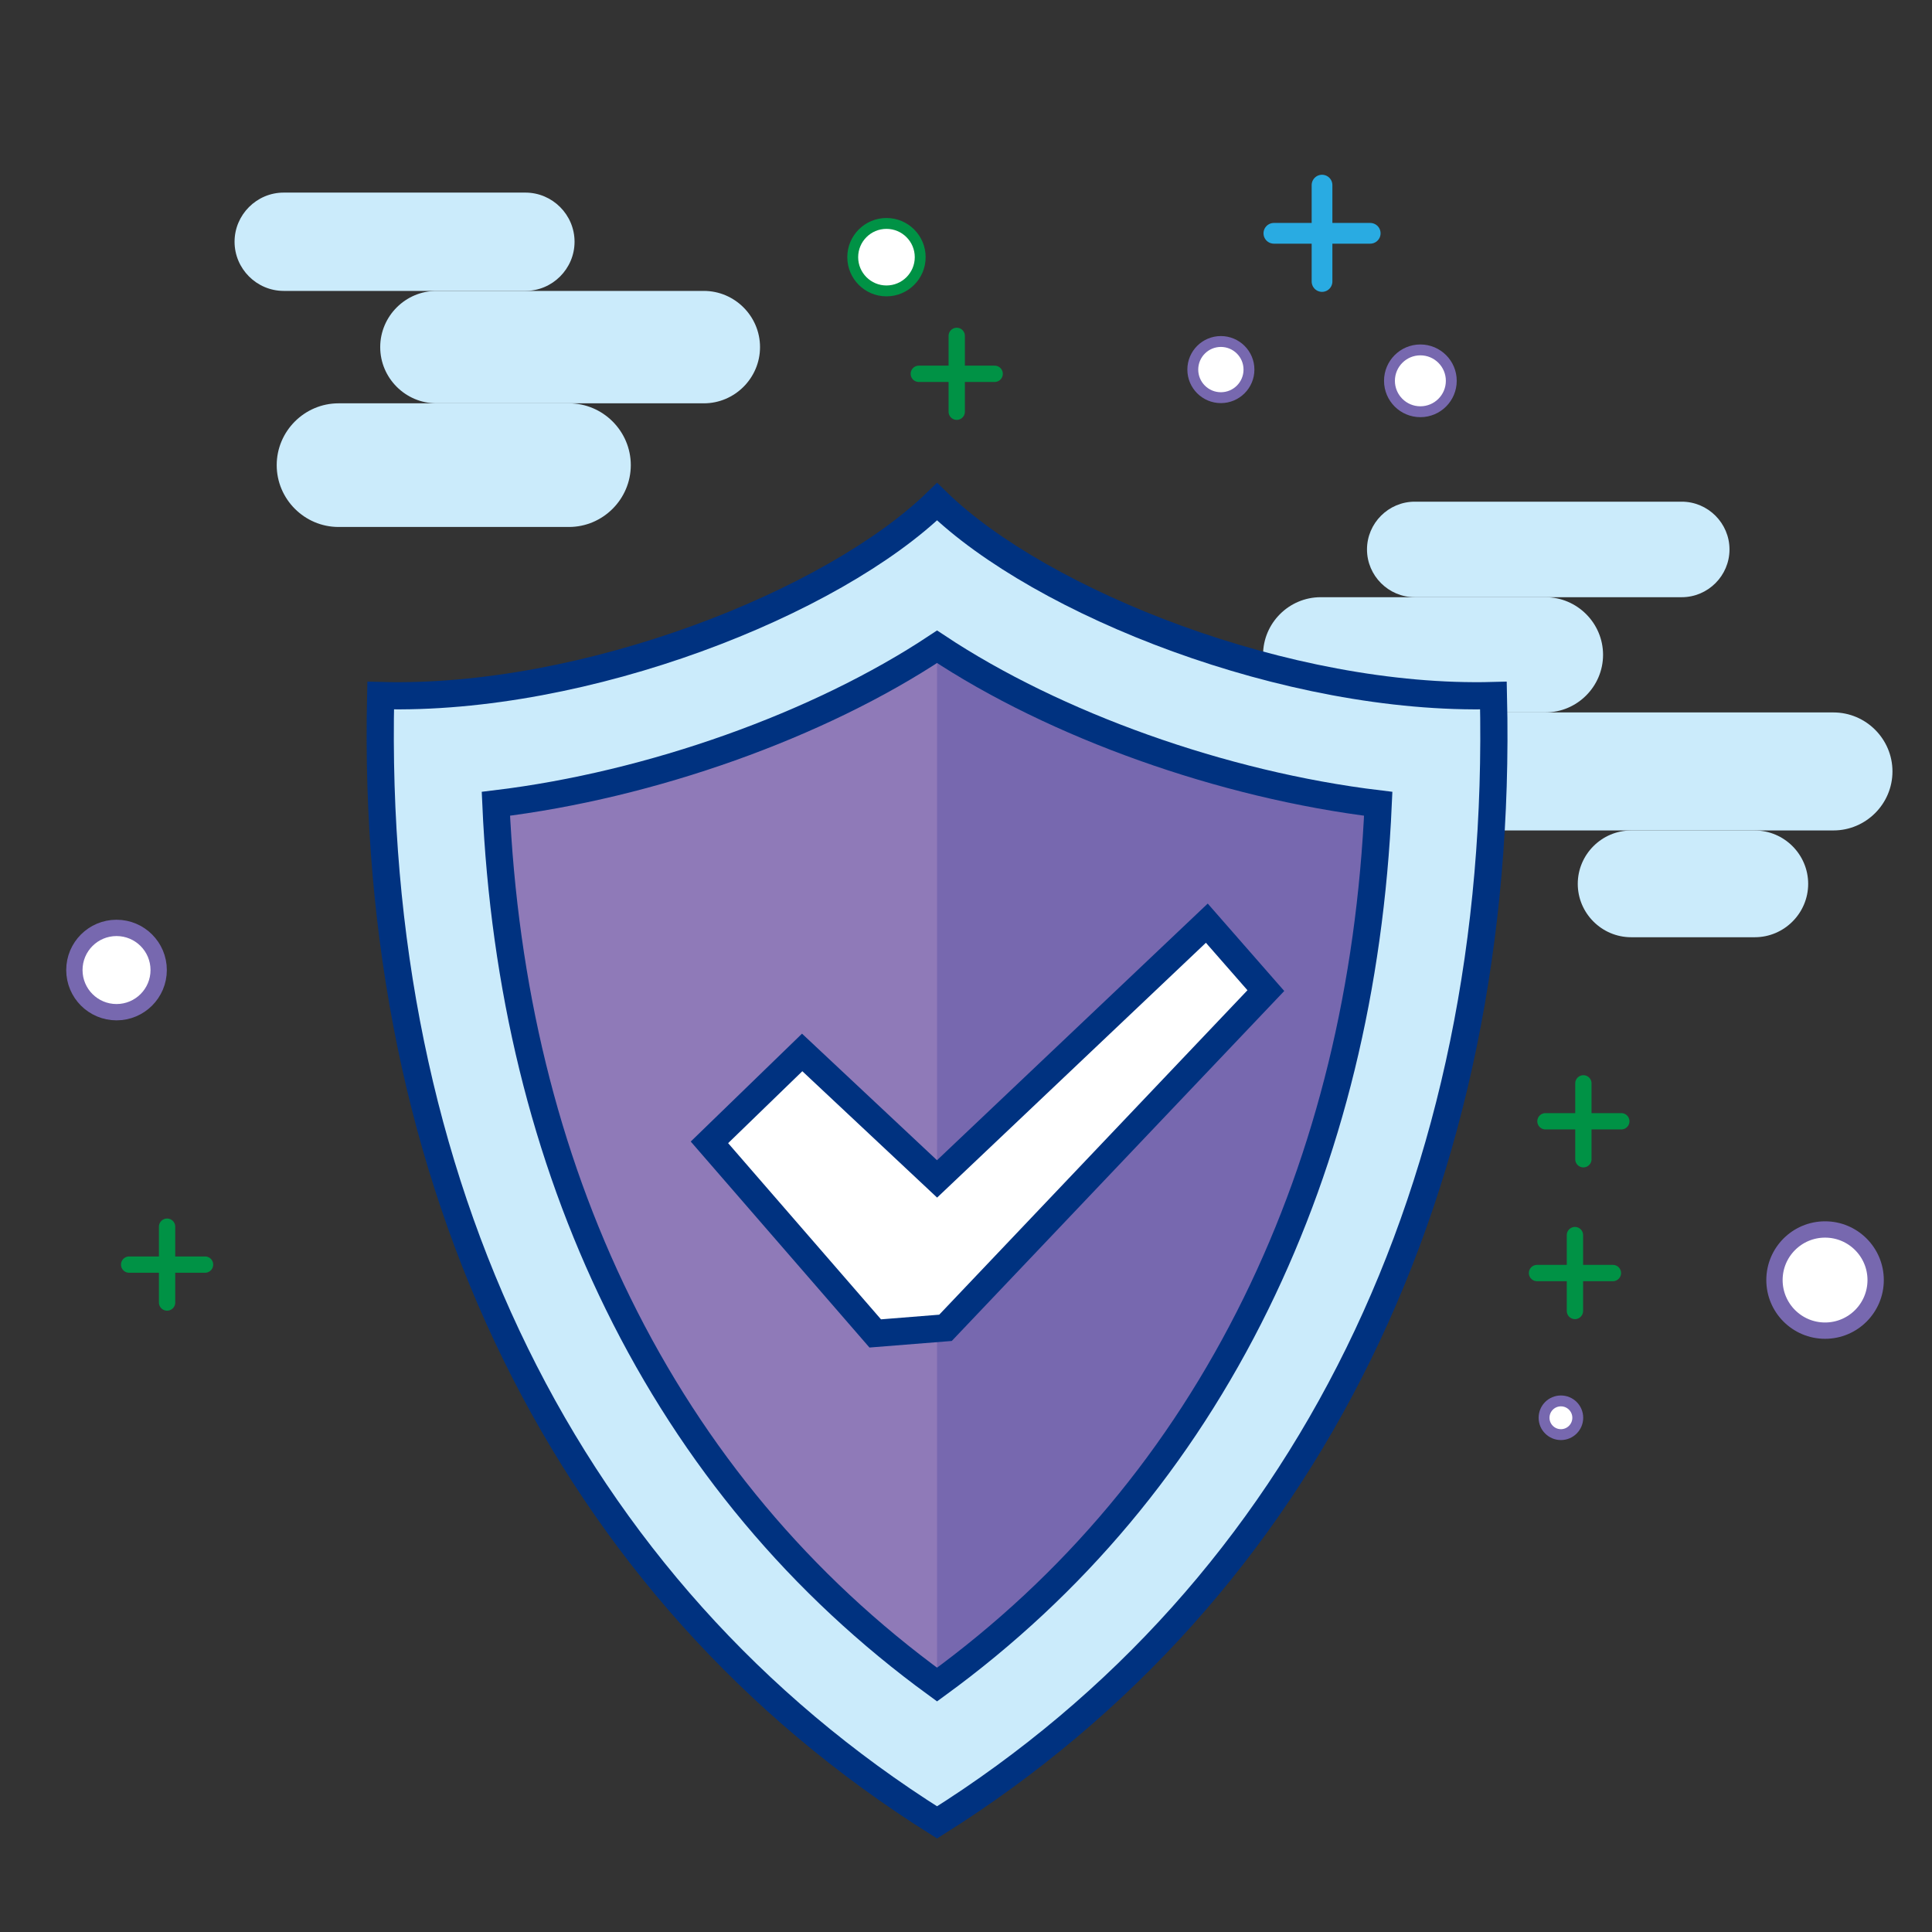 <?xml version="1.0" encoding="utf-8"?>
<!-- Generator: Adobe Illustrator 24.1.2, SVG Export Plug-In . SVG Version: 6.00 Build 0)  -->
<svg version="1.1" id="Layer_2" xmlns="http://www.w3.org/2000/svg" xmlns:xlink="http://www.w3.org/1999/xlink" x="0px" y="0px"
	 viewBox="0 0 540 540" style="enable-background:new 0 0 540 540;" xml:space="preserve">
<rect x="0" y="0" width="540" height="540" fill="#333333" stroke="none"/>
<style type="text/css">
	.st0{fill:#CBEBFB;}
	.st1{fill:#FFFFFF;stroke:#7768AF;stroke-width:4.56;stroke-miterlimit:10;}
	.st2{fill:#FFFFFF;stroke:#7768AF;stroke-width:3.04;stroke-miterlimit:10;}
	.st3{fill:#FFFFFF;stroke:#009245;stroke-width:3.04;stroke-miterlimit:10;}
	.st4{fill:#FFFFFF;stroke:#009245;stroke-width:4.56;stroke-linecap:round;stroke-miterlimit:10;}
	.st5{fill:#FFFFFF;stroke:#29ABE2;stroke-width:5.791;stroke-linecap:round;stroke-miterlimit:10;}
	.st6{fill:#CBEBFB;stroke:#003280;stroke-width:7.6;stroke-miterlimit:10;}
	.st7{clip-path:url(#SVGID_2_);fill:#7768AF;}
	.st8{fill:#FFFFFF;stroke:#003280;stroke-width:7.6;stroke-miterlimit:10;}
</style>
<g>
	<path class="st0" d="M146.85,81.31H79.3c-7.56,0-13.74-6.19-13.74-13.74v0c0-7.56,6.19-13.74,13.74-13.74h67.55
		c7.56,0,13.74,6.19,13.74,13.74v0C160.59,75.12,154.41,81.31,146.85,81.31z"/>
	<path class="st0" d="M121.98,112.73h74.74c8.64,0,15.71-7.07,15.71-15.71v0c0-8.64-7.07-15.71-15.71-15.71h-74.74
		c-8.64,0-15.71,7.07-15.71,15.71v0C106.27,105.66,113.34,112.73,121.98,112.73z"/>
	<path class="st0" d="M159.02,147.29H94.62c-9.5,0-17.28-7.78-17.28-17.28v0c0-9.5,7.78-17.28,17.28-17.28h64.41
		c9.5,0,17.28,7.78,17.28,17.28v0C176.3,139.51,168.52,147.29,159.02,147.29z"/>
	<path class="st0" d="M470.05,166.92h-74.62c-7.34,0-13.35-6.01-13.35-13.35v0c0-7.34,6.01-13.35,13.35-13.35h74.62
		c7.34,0,13.35,6.01,13.35,13.35v0C483.4,160.91,477.39,166.92,470.05,166.92z"/>
	<path class="st0" d="M431.96,199.12h-62.83c-8.86,0-16.1-7.25-16.1-16.1v0c0-8.86,7.25-16.1,16.1-16.1h62.83
		c8.86,0,16.1,7.25,16.1,16.1v0C448.06,191.88,440.81,199.12,431.96,199.12z"/>
	<path class="st0" d="M417.03,232.11h95.43c9.07,0,16.49-7.42,16.49-16.49v0c0-9.07-7.42-16.49-16.49-16.49h-95.43
		c-9.07,0-16.49,7.42-16.49,16.49v0C400.54,224.69,407.96,232.11,417.03,232.11z"/>
	<path class="st0" d="M455.91,261.96h34.56c8.21,0,14.92-6.72,14.92-14.92v0c0-8.21-6.72-14.92-14.92-14.92h-34.56
		c-8.21,0-14.92,6.72-14.92,14.92v0C440.99,255.24,447.7,261.96,455.91,261.96z"/>
</g>
<circle class="st1" cx="510.11" cy="357.78" r="14.14"/>
<circle class="st1" cx="32.57" cy="271.13" r="11.78"/>
<circle class="st2" cx="436.28" cy="396.27" r="4.71"/>
<circle class="st2" cx="397" cy="106.44" r="8.64"/>
<circle class="st2" cx="341.24" cy="103.3" r="7.85"/>
<circle class="st3" cx="247.77" cy="71.88" r="9.43"/>
<g>
	<line class="st4" x1="442.56" y1="302.8" x2="442.56" y2="324.01"/>
	<line class="st4" x1="431.96" y1="313.4" x2="453.16" y2="313.4"/>
</g>
<g>
	<line class="st4" x1="267.41" y1="93.88" x2="267.41" y2="115.08"/>
	<line class="st4" x1="256.81" y1="104.48" x2="278.01" y2="104.48"/>
</g>
<g>
	<line class="st4" x1="440.2" y1="345.21" x2="440.2" y2="366.42"/>
	<line class="st4" x1="429.6" y1="355.82" x2="450.81" y2="355.82"/>
</g>
<g>
	<line class="st4" x1="46.7" y1="342.86" x2="46.7" y2="364.06"/>
	<line class="st4" x1="36.1" y1="353.46" x2="57.31" y2="353.46"/>
</g>
<g>
	<line class="st5" x1="369.51" y1="51.74" x2="369.51" y2="78.68"/>
	<line class="st5" x1="356.05" y1="65.21" x2="382.98" y2="65.21"/>
</g>
<path class="st6" d="M261.91,509.37c103.68-65.19,158.66-179.08,155.51-314.96c-57.34,1.56-126.45-25.89-155.51-54.19
	c-29.06,28.31-98.18,55.75-155.51,54.19C103.26,330.29,158.23,444.18,261.91,509.37z"/>
<g>
	<defs>
		<path id="SVGID_1_" d="M261.91,470.84c-38.11-27.76-68.05-63.5-89.16-106.51c-20.44-41.64-31.88-88.51-34.15-139.67
			c43.46-5.25,90.32-21.99,123.31-43.89c32.98,21.9,79.84,38.64,123.31,43.89c-2.27,51.16-13.71,98.04-34.15,139.67
			C329.96,407.34,300.02,443.08,261.91,470.84z"/>
	</defs>
	<use xlink:href="#SVGID_1_"  style="overflow:visible;fill:#8F7AB8;"/>
	<clipPath id="SVGID_2_">
		<use xlink:href="#SVGID_1_"  style="overflow:visible;"/>
	</clipPath>
	<rect x="261.91" y="144.93" class="st7" width="159.44" height="349.51"/>
	<use xlink:href="#SVGID_1_"  style="overflow:visible;fill:none;stroke:#003280;stroke-width:7.6;stroke-miterlimit:10;"/>
</g>
<polygon class="st8" points="198.29,319.29 224.21,294.16 261.91,329.51 337.31,258.03 353.81,276.88 264.27,371.13 244.63,372.7 
	"/>
</svg>
